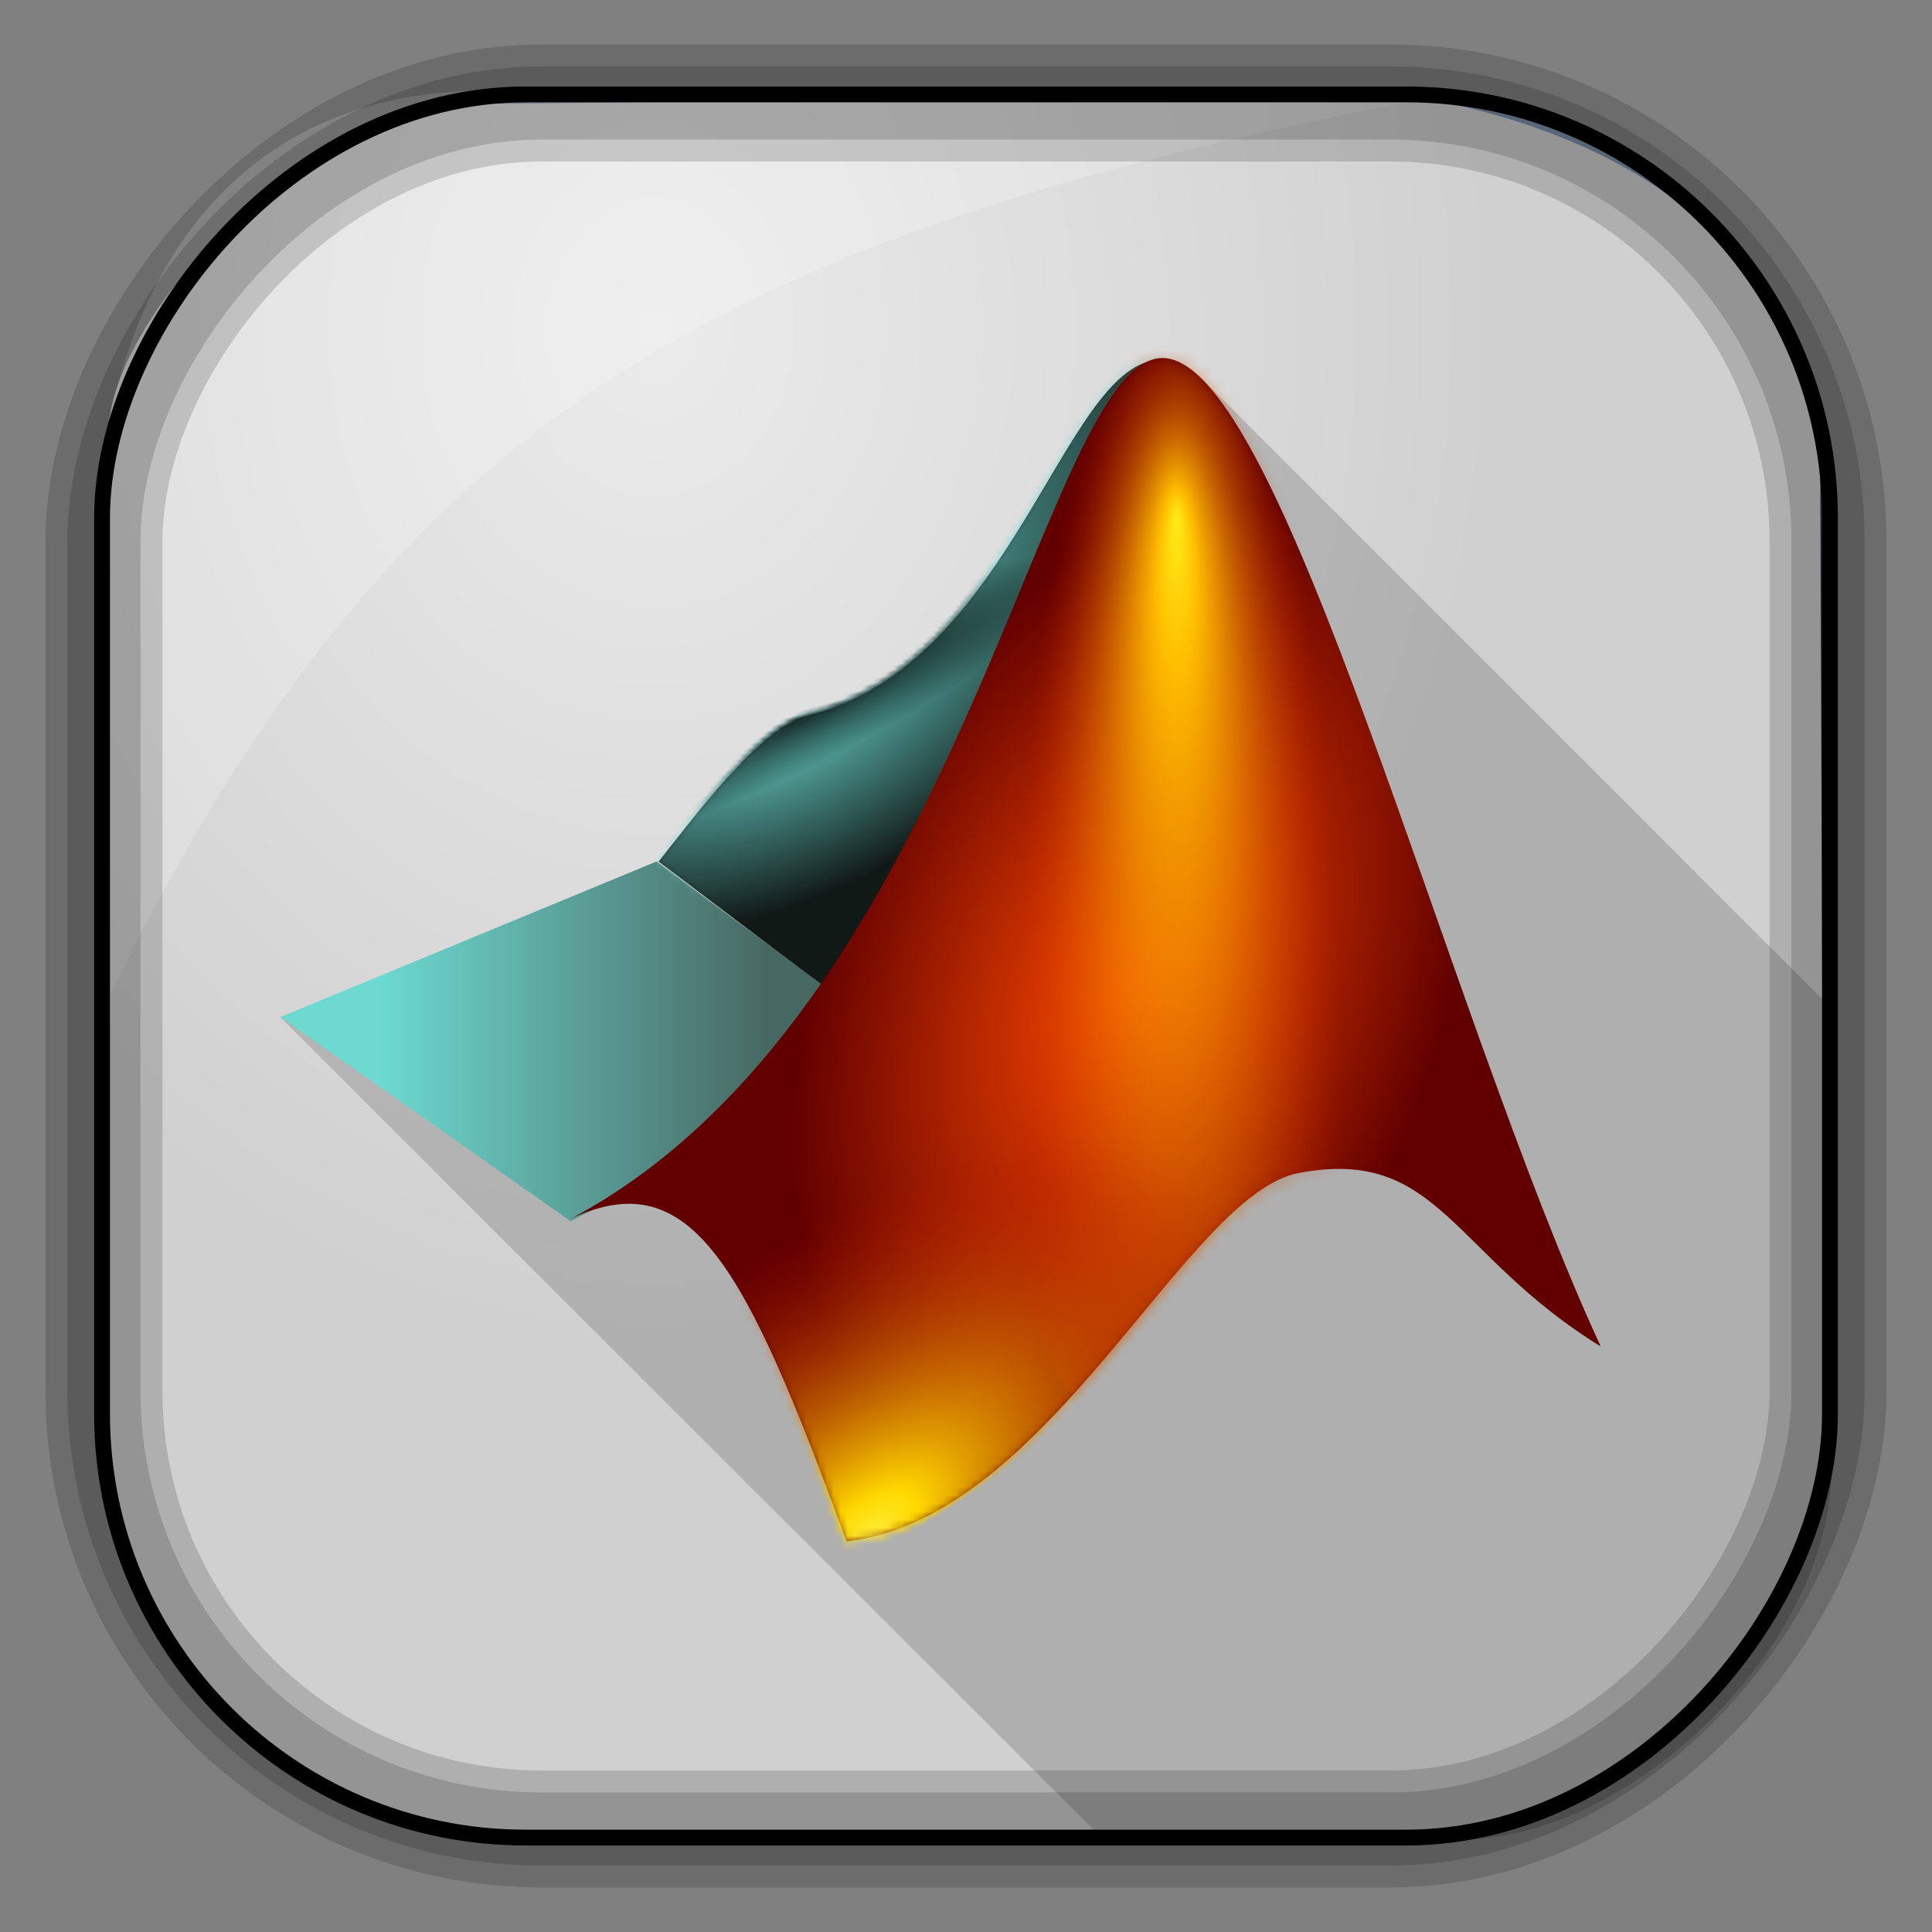 <?xml version="1.0" encoding="UTF-8" standalone="no"?>
<!-- Created with Inkscape (http://www.inkscape.org/) -->

<svg
   xmlns:dc="http://purl.org/dc/elements/1.1/"
   xmlns:cc="http://creativecommons.org/ns#"
   xmlns:rdf="http://www.w3.org/1999/02/22-rdf-syntax-ns#"
   xmlns:svg="http://www.w3.org/2000/svg"
   xmlns="http://www.w3.org/2000/svg"
   xmlns:xlink="http://www.w3.org/1999/xlink"
   xmlns:sodipodi="http://sodipodi.sourceforge.net/DTD/sodipodi-0.dtd"
   xmlns:inkscape="http://www.inkscape.org/namespaces/inkscape"
   id="svg3449"
   height="128"
   width="128"
   version="1.0"
   inkscape:version="0.48.4 r9939"
   sodipodi:docname="synfig_icon.svg">
  <rect width="100%" height="100%" fill="#808080" stroke="none"/>
  <sodipodi:namedview
     pagecolor="#ffffff"
     bordercolor="#666666"
     borderopacity="1"
     objecttolerance="10"
     gridtolerance="10"
     guidetolerance="10"
     inkscape:pageopacity="0"
     inkscape:pageshadow="2"
     inkscape:window-width="1360"
     inkscape:window-height="707"
     id="namedview48"
     showgrid="false"
     inkscape:zoom="3.6875"
     inkscape:cx="37.309198"
     inkscape:cy="57.393422"
     inkscape:window-x="-2"
     inkscape:window-y="33"
     inkscape:window-maximized="1"
     inkscape:current-layer="svg3449" />
  <defs
     id="defs3451">
    <linearGradient
       inkscape:collect="always"
       id="linearGradient3992">
      <stop
         style="stop-color:#c1cde2;stop-opacity:1"
         offset="0"
         id="stop3994" />
      <stop
         style="stop-color:#39578e;stop-opacity:1"
         offset="1"
         id="stop3996" />
    </linearGradient>
    <linearGradient
       id="linearGradient3514"
       y2="-9.103"
       gradientUnits="userSpaceOnUse"
       x2="66.492"
       gradientTransform="matrix(0.968,0,0,0.979,2.009,0.451)"
       y1="-42.638"
       x1="67.952">
      <stop
         id="stop4620"
         style="stop-color:#37414b"
         offset="0" />
      <stop
         id="stop4622"
         style="stop-color:#37414b;stop-opacity:0"
         offset="1" />
    </linearGradient>
    <linearGradient
       id="linearGradient3516"
       y2="-11.847"
       gradientUnits="userSpaceOnUse"
       x2="58.98"
       gradientTransform="matrix(0.968,0,0,0.979,2.009,0.451)"
       y1="-118.55"
       x1="57.173">
      <stop
         id="stop4596"
         offset="0" />
      <stop
         id="stop4598"
         style="stop-opacity:0"
         offset="1" />
    </linearGradient>
    <linearGradient
       id="linearGradient3519"
       y2="50.369"
       gradientUnits="userSpaceOnUse"
       x2="76.558"
       gradientTransform="matrix(0.968,0,0,0.979,3.093,-128.71)"
       y1="13.164"
       x1="76.558">
      <stop
         id="stop3392"
         style="stop-color:#425e7b"
         offset="0" />
      <stop
         id="stop3394"
         style="stop-color:#7a91a7"
         offset="1" />
    </linearGradient>
    <linearGradient
       id="linearGradient3521"
       y2="-8.74"
       gradientUnits="userSpaceOnUse"
       x2="60.217"
       gradientTransform="matrix(0.968,0,0,0.979,2.03,0.646)"
       y1="-123.72"
       x1="60.395">
      <stop
         id="stop3392-4-8"
         style="stop-color:#425e7b"
         offset="0" />
      <stop
         id="stop3394-8-0"
         style="stop-color:#7a91a7"
         offset="1" />
    </linearGradient>
    <radialGradient
       id="radialGradient3349"
       gradientUnits="userSpaceOnUse"
       cy="45.647"
       cx="42.148"
       gradientTransform="matrix(0.947,0,0,1.139,3.449,-30.28)"
       r="58.984">
      <stop
         id="stop44117"
         style="stop-color:#ebebeb;stop-opacity:1"
         offset="0" />
      <stop
         id="stop44119"
         style="stop-color:#d0d0d0;stop-opacity:1"
         offset="1" />
    </radialGradient>
    <linearGradient
       id="linearGradient49478"
       y2="15.738"
       spreadMethod="reflect"
       gradientUnits="userSpaceOnUse"
       x2="25.525"
       gradientTransform="matrix(1 0 0 1.198 .241 992.74)"
       y1="30.189"
       x1="25.525">
      <stop
         id="stop3868"
         style="stop-color:#828282"
         offset="0" />
      <stop
         id="stop3872"
         style="stop-color:#8f8f8f;stop-opacity:.635"
         offset=".5" />
      <stop
         id="stop3870"
         style="stop-color:#9d9d9d;stop-opacity:0"
         offset="1" />
    </linearGradient>
    <linearGradient
       id="linearGradient49480"
       y2="15.738"
       spreadMethod="reflect"
       gradientUnits="userSpaceOnUse"
       x2="25.525"
       gradientTransform="matrix(1 0 0 1.198 .241 994.3)"
       y1="30.189"
       x1="25.525">
      <stop
         id="stop3335-4"
         style="stop-color:#fff"
         offset="0" />
      <stop
         id="stop3337-7"
         style="stop-color:#fff;stop-opacity:0"
         offset="1" />
    </linearGradient>
    <linearGradient
       id="linearGradient49482"
       y2="20.443"
       gradientUnits="userSpaceOnUse"
       x2="23.904"
       gradientTransform="matrix(.998 0 0 1.278 .385 992.26)"
       y1="35.75"
       x1="23.904">
      <stop
         id="stop3497"
         offset="0" />
      <stop
         id="stop3874"
         style="stop-opacity:.498"
         offset=".5" />
      <stop
         id="stop3499"
         style="stop-opacity:0"
         offset="1" />
    </linearGradient>
    <linearGradient
       id="linearGradient49484"
       y2="15.738"
       spreadMethod="reflect"
       gradientUnits="userSpaceOnUse"
       x2="25.525"
       gradientTransform="matrix(1 0 0 1.198 .241 991.05)"
       y1="30.189"
       x1="25.525">
      <stop
         id="stop3335-4-6"
         style="stop-color:#fff"
         offset="0" />
      <stop
         id="stop3337-7-2"
         style="stop-color:#fff;stop-opacity:0"
         offset="1" />
    </linearGradient>
    <linearGradient
       inkscape:collect="always"
       xlink:href="#linearGradient3954"
       id="linearGradient4798"
       gradientUnits="userSpaceOnUse"
       x1="27.022"
       y1="45.745"
       x2="67.428"
       y2="45.745"
       gradientTransform="matrix(0,-6.675,6.675,0,-49.891,571.198)" />
    <linearGradient
       id="linearGradient3954">
      <stop
         id="stop3956"
         style="stop-color:#1a1a1a;stop-opacity:1"
         offset="0" />
      <stop
         id="stop3958"
         style="stop-color:#3a3a3a;stop-opacity:1"
         offset="1" />
    </linearGradient>
    <linearGradient
       inkscape:collect="always"
       xlink:href="#linearGradient4059"
       id="linearGradient4795"
       gradientUnits="userSpaceOnUse"
       gradientTransform="matrix(3.598,0,0,3.598,85.567,91.4)"
       x1="45.541"
       y1="27.99"
       x2="45.541"
       y2="65.948" />
    <linearGradient
       id="linearGradient4059">
      <stop
         id="stop4061"
         style="stop-color:#cccccc;stop-opacity:1"
         offset="0" />
      <stop
         id="stop4063"
         style="stop-color:#969696;stop-opacity:1"
         offset="1" />
    </linearGradient>
    <linearGradient
       inkscape:collect="always"
       xlink:href="#linearGradient4164"
       id="linearGradient4785"
       gradientUnits="userSpaceOnUse"
       gradientTransform="matrix(4.404,0,0,4.404,44.059,44.568)"
       x1="36"
       y1="48"
       x2="60"
       y2="48" />
    <linearGradient
       id="linearGradient4164">
      <stop
         id="stop4166"
         style="stop-color:#ffffff;stop-opacity:1"
         offset="0" />
      <stop
         id="stop4168"
         style="stop-color:#ffffff;stop-opacity:0"
         offset="1" />
    </linearGradient>
    <linearGradient
       inkscape:collect="always"
       xlink:href="#linearGradient4120"
       id="linearGradient4789"
       gradientUnits="userSpaceOnUse"
       x1="45.541"
       y1="37.153"
       x2="45.541"
       y2="65.948"
       gradientTransform="matrix(2.616,0,0,2.616,131.922,136.302)" />
    <linearGradient
       id="linearGradient4120">
      <stop
         id="stop4122"
         style="stop-color:#ffffff;stop-opacity:1"
         offset="0" />
      <stop
         id="stop4124"
         style="stop-color:#989898;stop-opacity:1"
         offset="1" />
    </linearGradient>
    <linearGradient
       inkscape:collect="always"
       xlink:href="#linearGradient3830"
       id="linearGradient4782"
       gradientUnits="userSpaceOnUse"
       gradientTransform="matrix(0,8.076,-8.076,0,643.094,-131.665)"
       x1="41.469"
       y1="48"
       x2="54.531"
       y2="48" />
    <linearGradient
       id="linearGradient3830">
      <stop
         id="stop3832"
         style="stop-color:#ffffff;stop-opacity:1"
         offset="0" />
      <stop
         id="stop3834"
         style="stop-color:#3a3a3a;stop-opacity:1"
         offset="1" />
    </linearGradient>
    <linearGradient
       inkscape:collect="always"
       xlink:href="#linearGradient3737-7"
       id="linearGradient4779"
       gradientUnits="userSpaceOnUse"
       gradientTransform="matrix(4.404,0,0,4.404,44.059,44.568)"
       x1="41.713"
       y1="36.094"
       x2="53.53"
       y2="59.906" />
    <linearGradient
       id="linearGradient3737-7">
      <stop
         id="stop3739-3"
         style="stop-color:#ffffff;stop-opacity:1"
         offset="0" />
      <stop
         id="stop3741-05"
         style="stop-color:#ffffff;stop-opacity:0"
         offset="1" />
    </linearGradient>
    <radialGradient
       inkscape:collect="always"
       xlink:href="#linearGradient3992"
       id="radialGradient4000"
       cx="148.87"
       cy="160.606"
       fx="148.87"
       fy="160.606"
       r="114.76"
       gradientTransform="matrix(1.762,0,0,1.364,-113.432,-92.112)"
       gradientUnits="userSpaceOnUse" />
    <linearGradient
       inkscape:collect="always"
       xlink:href="#linearGradient3195"
       id="linearGradient4689"
       gradientUnits="userSpaceOnUse"
       gradientTransform="matrix(0.855,0,0,0.855,58.47,53.241)"
       x1="40.938"
       y1="249.945"
       x2="161.936"
       y2="249.945" />
    <linearGradient
       id="linearGradient3195">
      <stop
         id="stop3205"
         style="stop-color:#6dd9d0;stop-opacity:1"
         offset="0" />
      <stop
         id="stop3199"
         style="stop-color:#476761;stop-opacity:1"
         offset="1" />
    </linearGradient>
    <radialGradient
       inkscape:collect="always"
       xlink:href="#linearGradient3233"
       id="radialGradient4691"
       gradientUnits="userSpaceOnUse"
       gradientTransform="matrix(1,-0.031,0.018,0.659,-2.221,47.355)"
       cx="137.028"
       cy="126.296"
       fx="106.924"
       fy="156.794"
       r="95.718" />
    <linearGradient
       id="linearGradient3233">
      <stop
         id="stop3241"
         style="stop-color:#6dd9d0;stop-opacity:1"
         offset="0" />
      <stop
         id="stop3237"
         style="stop-color:#6dd9d0;stop-opacity:0"
         offset="1" />
    </linearGradient>
    <mask
       id="mask3269">
      <path
         inkscape:connector-curvature="0"
         d="m 71.778,155.773 c 10.263,-2.162 32.253,-7.829 40.992,-3.317 37.88,19.557 83.809,-22.951 98.542,-9.824 L 86.6,219.359 z"
         id="path3271"
         style="fill:#ffffff;fill-opacity:1;fill-rule:evenodd;stroke:#000000;stroke-width:0.658px;stroke-linecap:butt;stroke-linejoin:miter;stroke-opacity:1"
         sodipodi:nodetypes="csccc" />
    </mask>
    <radialGradient
       inkscape:collect="always"
       xlink:href="#linearGradient3269"
       id="radialGradient4693"
       gradientUnits="userSpaceOnUse"
       gradientTransform="matrix(0.055,0.206,-0.888,0.251,249.645,45.471)"
       cx="179.314"
       cy="106.7"
       fx="176.431"
       fy="105.803"
       r="69.665" />
    <linearGradient
       id="linearGradient3269">
      <stop
         id="stop3271"
         style="stop-color:#000000;stop-opacity:1"
         offset="0" />
      <stop
         id="stop3273"
         style="stop-color:#000000;stop-opacity:0"
         offset="1" />
    </linearGradient>
    <mask
       id="mask3284">
      <path
         inkscape:connector-curvature="0"
         d="m 125.563,138.776 c 9.333,-8.17 29.001,-26.846 38.978,-26.629 43.243,0.94 74.528,-72.703 93.109,-66.103 L 160.345,202.309 z"
         id="path3286"
         style="fill:#ffffff;fill-opacity:1;fill-rule:evenodd;stroke:#000000;stroke-width:0.745px;stroke-linecap:butt;stroke-linejoin:miter;stroke-opacity:1"
         sodipodi:nodetypes="csccc" />
    </mask>
    <linearGradient
       inkscape:collect="always"
       xlink:href="#linearGradient3269"
       id="linearGradient4695"
       gradientUnits="userSpaceOnUse"
       gradientTransform="matrix(1.245,0,0,1.273,-85.708,-34.484)"
       x1="313.833"
       y1="125.211"
       x2="315.29"
       y2="90.643" />
    <linearGradient
       id="linearGradient3117">
      <stop
         id="stop3119"
         style="stop-color:#000000;stop-opacity:1"
         offset="0" />
      <stop
         id="stop3121"
         style="stop-color:#000000;stop-opacity:0"
         offset="1" />
    </linearGradient>
    <mask
       id="mask3304">
      <path
         inkscape:connector-curvature="0"
         d="m 267.59,121.128 c 1.433,-16.427 3.038,-51.984 13.259,-63.769 44.306,-51.083 4.794,-135.458 29.848,-153.411 l 53.479,216.59 z"
         id="path3306"
         style="fill:#ffffff;fill-opacity:1;fill-rule:evenodd;stroke:#000000;stroke-width:4.004;stroke-linecap:butt;stroke-linejoin:round;stroke-miterlimit:4;stroke-opacity:1;stroke-dasharray:none"
         sodipodi:nodetypes="csccc" />
    </mask>
    <radialGradient
       inkscape:collect="always"
       xlink:href="#linearGradient10490"
       id="radialGradient4697"
       gradientUnits="userSpaceOnUse"
       gradientTransform="matrix(0.482,0.177,-0.289,0.788,219.303,22.183)"
       cx="290.496"
       cy="234.583"
       fx="290.496"
       fy="234.583"
       r="159.071" />
    <linearGradient
       id="linearGradient10490">
      <stop
         id="stop10492"
         style="stop-color:#ff4a00;stop-opacity:1"
         offset="0" />
      <stop
         id="stop10494"
         style="stop-color:#620000;stop-opacity:1"
         offset="1" />
    </linearGradient>
    <radialGradient
       inkscape:collect="always"
       xlink:href="#linearGradient10472"
       id="radialGradient4699"
       gradientUnits="userSpaceOnUse"
       gradientTransform="matrix(0.779,2.3202054e-7,-6.2959519e-8,1.817,53.135,-108.688)"
       cx="240.566"
       cy="131.766"
       fx="240.307"
       fy="110.139"
       r="30.189" />
    <linearGradient
       id="linearGradient10472">
      <stop
         id="stop10486"
         style="stop-color:#ffec15;stop-opacity:1"
         offset="0" />
      <stop
         id="stop10482"
         style="stop-color:#ffbc00;stop-opacity:1"
         offset="0.121" />
      <stop
         id="stop10476"
         style="stop-color:#c71c00;stop-opacity:0"
         offset="1" />
    </linearGradient>
    <mask
       id="mask10550">
      <path
         inkscape:connector-curvature="0"
         d="m 301.182,151.462 c -22.16,-24.153 -45.715,-71.471 -62.899,-71.429 -17.062,0.042 -28.532,47.147 -84.864,62.207 17.466,-4.133 25.14,3.48 39.603,23.307 29.102,-1.646 48.631,-25.082 64.851,-26.621 20.115,-1.909 21.801,5.851 43.309,12.537 z"
         id="path10552"
         style="fill:#ffffff;fill-opacity:1;fill-rule:evenodd;stroke:#000000;stroke-width:0.331px;stroke-linecap:butt;stroke-linejoin:miter;stroke-opacity:1"
         sodipodi:nodetypes="csccsc" />
    </mask>
    <radialGradient
       inkscape:collect="always"
       xlink:href="#linearGradient10506"
       id="radialGradient4701"
       gradientUnits="userSpaceOnUse"
       gradientTransform="matrix(0.372,0.391,-0.903,0.611,459.726,58.173)"
       cx="199.838"
       cy="376.569"
       fx="210.181"
       fy="375.017"
       r="61.806" />
    <linearGradient
       id="linearGradient10506">
      <stop
         id="stop10508"
         style="stop-color:#ffec36;stop-opacity:1"
         offset="0" />
      <stop
         id="stop10510"
         style="stop-color:#ffd800;stop-opacity:1"
         offset="0.115" />
      <stop
         id="stop10512"
         style="stop-color:#c71100;stop-opacity:0"
         offset="1" />
    </linearGradient>
    <mask
       id="mask10544">
      <path
         inkscape:connector-curvature="0"
         d="m 305.173,346.178 c -22.482,-41.055 -46.378,-121.486 -63.811,-121.414 -17.31,0.071 -28.946,80.141 -86.095,105.739 17.72,-7.025 25.505,5.916 40.178,39.616 29.524,-2.798 49.337,-42.634 65.792,-45.251 20.406,-3.245 22.117,9.946 43.937,21.31 z"
         id="path10546"
         style="fill:#ffffff;fill-opacity:1;fill-rule:evenodd;stroke:#000000;stroke-width:0.434px;stroke-linecap:butt;stroke-linejoin:miter;stroke-opacity:1"
         sodipodi:nodetypes="csccsc" />
    </mask>
    <linearGradient
       inkscape:collect="always"
       xlink:href="#linearGradient3195-4"
       id="linearGradient4689-7"
       gradientUnits="userSpaceOnUse"
       gradientTransform="matrix(0.855,0,0,0.855,58.47,53.241)"
       x1="40.938"
       y1="249.945"
       x2="161.936"
       y2="249.945" />
    <linearGradient
       id="linearGradient3195-4">
      <stop
         id="stop3205-5"
         style="stop-color:#6dd9d0;stop-opacity:1"
         offset="0" />
      <stop
         id="stop3199-9"
         style="stop-color:#476761;stop-opacity:1"
         offset="1" />
    </linearGradient>
    <radialGradient
       inkscape:collect="always"
       xlink:href="#linearGradient3233-5"
       id="radialGradient4691-2"
       gradientUnits="userSpaceOnUse"
       gradientTransform="matrix(1,-0.031,0.018,0.659,-2.221,47.355)"
       cx="137.028"
       cy="126.296"
       fx="106.924"
       fy="156.794"
       r="95.718" />
    <linearGradient
       id="linearGradient3233-5">
      <stop
         id="stop3241-0"
         style="stop-color:#6dd9d0;stop-opacity:1"
         offset="0" />
      <stop
         id="stop3237-6"
         style="stop-color:#6dd9d0;stop-opacity:0"
         offset="1" />
    </linearGradient>
    <mask
       id="mask3269-5">
      <path
         inkscape:connector-curvature="0"
         d="m 71.778,155.773 c 10.263,-2.162 32.253,-7.829 40.992,-3.317 37.88,19.557 83.809,-22.951 98.542,-9.824 L 86.6,219.359 z"
         id="path3271-8"
         style="fill:#ffffff;fill-opacity:1;fill-rule:evenodd;stroke:#000000;stroke-width:0.658px;stroke-linecap:butt;stroke-linejoin:miter;stroke-opacity:1"
         sodipodi:nodetypes="csccc" />
    </mask>
    <radialGradient
       inkscape:collect="always"
       xlink:href="#linearGradient3269-7"
       id="radialGradient4693-6"
       gradientUnits="userSpaceOnUse"
       gradientTransform="matrix(0.055,0.206,-0.888,0.251,249.645,45.471)"
       cx="179.314"
       cy="106.7"
       fx="176.431"
       fy="105.803"
       r="69.665" />
    <linearGradient
       id="linearGradient3269-7">
      <stop
         id="stop3271-2"
         style="stop-color:#000000;stop-opacity:1"
         offset="0" />
      <stop
         id="stop3273-1"
         style="stop-color:#000000;stop-opacity:0"
         offset="1" />
    </linearGradient>
    <mask
       id="mask3284-3">
      <path
         inkscape:connector-curvature="0"
         d="m 125.563,138.776 c 9.333,-8.17 29.001,-26.846 38.978,-26.629 43.243,0.94 74.528,-72.703 93.109,-66.103 L 160.345,202.309 z"
         id="path3286-5"
         style="fill:#ffffff;fill-opacity:1;fill-rule:evenodd;stroke:#000000;stroke-width:0.745px;stroke-linecap:butt;stroke-linejoin:miter;stroke-opacity:1"
         sodipodi:nodetypes="csccc" />
    </mask>
    <linearGradient
       inkscape:collect="always"
       xlink:href="#linearGradient3269-7"
       id="linearGradient4695-2"
       gradientUnits="userSpaceOnUse"
       gradientTransform="matrix(1.245,0,0,1.273,-85.708,-34.484)"
       x1="313.833"
       y1="125.211"
       x2="315.29"
       y2="90.643" />
    <linearGradient
       id="linearGradient4155">
      <stop
         id="stop4157"
         style="stop-color:#000000;stop-opacity:1"
         offset="0" />
      <stop
         id="stop4159"
         style="stop-color:#000000;stop-opacity:0"
         offset="1" />
    </linearGradient>
    <mask
       id="mask3304-4">
      <path
         inkscape:connector-curvature="0"
         d="m 267.59,121.128 c 1.433,-16.427 3.038,-51.984 13.259,-63.769 44.306,-51.083 4.794,-135.458 29.848,-153.411 l 53.479,216.59 z"
         id="path3306-2"
         style="fill:#ffffff;fill-opacity:1;fill-rule:evenodd;stroke:#000000;stroke-width:4.004;stroke-linecap:butt;stroke-linejoin:round;stroke-miterlimit:4;stroke-opacity:1;stroke-dasharray:none"
         sodipodi:nodetypes="csccc" />
    </mask>
    <radialGradient
       inkscape:collect="always"
       xlink:href="#linearGradient10490-8"
       id="radialGradient4697-7"
       gradientUnits="userSpaceOnUse"
       gradientTransform="matrix(0.482,0.177,-0.289,0.788,219.303,22.183)"
       cx="290.496"
       cy="234.583"
       fx="290.496"
       fy="234.583"
       r="159.071" />
    <linearGradient
       id="linearGradient10490-8">
      <stop
         id="stop10492-8"
         style="stop-color:#ff4a00;stop-opacity:1"
         offset="0" />
      <stop
         id="stop10494-0"
         style="stop-color:#620000;stop-opacity:1"
         offset="1" />
    </linearGradient>
    <radialGradient
       inkscape:collect="always"
       xlink:href="#linearGradient10472-9"
       id="radialGradient4699-6"
       gradientUnits="userSpaceOnUse"
       gradientTransform="matrix(0.779,2.3202054e-7,-6.2959519e-8,1.817,53.135,-108.688)"
       cx="240.566"
       cy="131.766"
       fx="240.307"
       fy="110.139"
       r="30.189" />
    <linearGradient
       id="linearGradient10472-9">
      <stop
         id="stop10486-2"
         style="stop-color:#ffec15;stop-opacity:1"
         offset="0" />
      <stop
         id="stop10482-9"
         style="stop-color:#ffbc00;stop-opacity:1"
         offset="0.121" />
      <stop
         id="stop10476-1"
         style="stop-color:#c71c00;stop-opacity:0"
         offset="1" />
    </linearGradient>
    <mask
       id="mask10550-6">
      <path
         inkscape:connector-curvature="0"
         d="m 301.182,151.462 c -22.16,-24.153 -45.715,-71.471 -62.899,-71.429 -17.062,0.042 -28.532,47.147 -84.864,62.207 17.466,-4.133 25.14,3.48 39.603,23.307 29.102,-1.646 48.631,-25.082 64.851,-26.621 20.115,-1.909 21.801,5.851 43.309,12.537 z"
         id="path10552-6"
         style="fill:#ffffff;fill-opacity:1;fill-rule:evenodd;stroke:#000000;stroke-width:0.331px;stroke-linecap:butt;stroke-linejoin:miter;stroke-opacity:1"
         sodipodi:nodetypes="csccsc" />
    </mask>
    <radialGradient
       inkscape:collect="always"
       xlink:href="#linearGradient10506-5"
       id="radialGradient4701-6"
       gradientUnits="userSpaceOnUse"
       gradientTransform="matrix(0.372,0.391,-0.903,0.611,459.726,58.173)"
       cx="199.838"
       cy="376.569"
       fx="210.181"
       fy="375.017"
       r="61.806" />
    <linearGradient
       id="linearGradient10506-5">
      <stop
         id="stop10508-2"
         style="stop-color:#ffec36;stop-opacity:1"
         offset="0" />
      <stop
         id="stop10510-1"
         style="stop-color:#ffd800;stop-opacity:1"
         offset="0.115" />
      <stop
         id="stop10512-4"
         style="stop-color:#c71100;stop-opacity:0"
         offset="1" />
    </linearGradient>
    <mask
       id="mask10544-4">
      <path
         inkscape:connector-curvature="0"
         d="m 305.173,346.178 c -22.482,-41.055 -46.378,-121.486 -63.811,-121.414 -17.31,0.071 -28.946,80.141 -86.095,105.739 17.72,-7.025 25.505,5.916 40.178,39.616 29.524,-2.798 49.337,-42.634 65.792,-45.251 20.406,-3.245 22.117,9.946 43.937,21.31 z"
         id="path10546-8"
         style="fill:#ffffff;fill-opacity:1;fill-rule:evenodd;stroke:#000000;stroke-width:0.434px;stroke-linecap:butt;stroke-linejoin:miter;stroke-opacity:1"
         sodipodi:nodetypes="csccsc" />
    </mask>
  </defs>
  <rect
     id="rect892"
     style="fill:url(#linearGradient3519);stroke:url(#linearGradient3521);stroke-width:0.974"
     transform="scale(1,-1)"
     ry="29.296"
     height="115.54"
     width="114.22"
     y="-121.77"
     x="6.89" />
  <rect
     id="rect892-2"
     style="fill:url(#linearGradient3514);stroke:url(#linearGradient3516);stroke-width:0.974"
     transform="scale(1,-1)"
     ry="28.993"
     height="114.35"
     width="114.22"
     y="-121.175"
     x="6.89" />
  <path
     id="rect895"
     style="fill:url(#radialGradient3349)"
     d="M 32.905,6.87 C 20.717,6.051 5.892,22.044 7.252,29.908 c -0.05,0.974 -0.089,1.965 -0.089,2.957 l 0,63.131 c 0,13.233 13.057,25.683 25.437,25.656 L 94.96,121.516 C 107.598,121.489 120.897,108.569 120.837,93.284 L 120.597,31.952 C 120.027,15.125 105.907,8.73 94.708,6.581 46.523,6.091 76.487,6.466 32.908,6.873 z"
     inkscape:connector-curvature="0"
     sodipodi:nodetypes="ccssssscccc" />
  <path
     id="path1187"
     style="fill:#ffffff;fill-opacity:0.207"
     d="M 32.616,5.997 C 13.157,5.797 7.405,22.018 6.686,32.292 c -0.043,0.716 -0.077,1.444 -0.077,2.173 l 0,32.76 C 25.28,28.904 44.95,15.728 96.984,6.046 c -0.225,-0.026 -0.46,-0.03 -0.691,-0.03 -41.576,0.387 -25.652,-0.019 -63.676,-0.019 z"
     inkscape:connector-curvature="0"
     sodipodi:nodetypes="ccsccccc" />
  <rect
     id="rect892-2-7-8"
     style="opacity:0.159;fill:none;stroke:#000000;stroke-width:4.845"
     transform="scale(1,-1)"
     ry="28.993"
     height="114.35"
     width="114.22"
     y="-121.175"
     x="6.89" />
  <rect
     id="rect892-2-7-1"
     style="opacity:0.159;fill:none;stroke:#000000;stroke-width:7.751"
     transform="scale(1,-1)"
     ry="28.993"
     height="114.35"
     width="114.22"
     y="-121.175"
     x="6.89" />
  <rect
     id="rect892-2-7-2-9"
     ry="28.067"
     style="fill:none;stroke:#000000;stroke-width:1.049"
     transform="scale(1,-1)"
     height="115.49"
     width="114.479"
     y="-121.745"
     x="6.761" />
  <g
     transform="matrix(0.25,0,0,0.25,-1.659,-1.122)"
     id="g3078">
    <path
       sodipodi:nodetypes="ccsccccssccc"
       inkscape:connector-curvature="0"
       id="path4006"
       d="m 314.75,99.406 c -1.533,0.007 -3.037,0.429 -4.531,1.219 -23.06,8.039 -37.885,80.907 -89.438,93.5 -12.613,3.081 -30.702,27.734 -39.531,38.75 0.014,-0.006 -0.594,0.031 -0.594,0.031 L 81,274.094 l 218.062,217.906 94.594,0 c 45.288,0 98.344,-51.471 98.344,-98.344 L 492,271.719 325.875,105.562 c -3.842,-3.996 -7.559,-6.174 -11.125,-6.156 z"
       style="fill:#000000;fill-opacity:0.157;fill-rule:evenodd;stroke:none" />
    <g
       transform="matrix(1.007,0,0,1.007,12.871,5.796)"
       id="g4679">
      <path
         style="fill:#111917;fill-opacity:1;fill-rule:evenodd;stroke:none"
         id="path3283"
         d="m 167.158,225.409 c 8.765,-10.936 26.72,-35.387 39.24,-38.445 54.27,-13.257 67.509,-93.835 93.011,-93.556 L 232.92,275.283 z"
         inkscape:connector-curvature="0"
         sodipodi:nodetypes="csccc" />
      <path
         style="fill:url(#linearGradient4689-7);fill-opacity:1;fill-rule:evenodd;stroke:none"
         id="path3281"
         d="m 143.955,320.076 -76.326,-53.733 98.918,-40.911 66.556,49.459 z"
         inkscape:connector-curvature="0"
         sodipodi:nodetypes="ccccc" />
      <path
         style="fill:url(#radialGradient4691-2);fill-opacity:1;fill-rule:nonzero;stroke:none"
         id="path3229"
         mask="url(#mask3269-5)"
         transform="matrix(1.022,-0.858,0.796,0.984,-30.179,133.664)"
         d="m 214.778,143.501 c 14.542,10.35 7.653,19.347 -10.066,32.31 -17.719,12.963 -42.624,20.51 -67.683,20.51 -25.059,0 -49.964,-7.547 -67.683,-20.51 -17.719,-12.963 -28.035,-31.183 -28.035,-49.516 0,-18.333 19.665,25.005 37.384,12.041 17.719,-12.963 25.175,2.235 50.234,2.235 25.059,0 29.459,6.53 50.537,3.152 19.64,-3.148 18.456,-12.219 35.312,-0.222 z"
         inkscape:connector-curvature="0"
         sodipodi:nodetypes="sssssssss" />
      <path
         style="fill:url(#radialGradient4693-6);fill-opacity:1;fill-rule:nonzero;stroke:none"
         id="path3215"
         mask="url(#mask3284-3)"
         transform="matrix(1.247,-0.328,0.352,0.964,-38.337,132.711)"
         d="m 234.361,104.899 c 0.004,17.399 -7.503,34.692 -20.399,46.996 -12.897,12.304 -31.025,19.468 -49.266,19.468 -18.241,0 -36.369,-7.163 -49.266,-19.468 C 102.533,139.591 95.027,122.297 95.031,104.899 145.708,126.412 196.743,63.984 213.962,57.902 c 12.897,12.304 20.403,29.597 20.399,46.996 z"
         inkscape:connector-curvature="0"
         sodipodi:nodetypes="csssccc" />
      <rect
         style="fill:url(#linearGradient4695-2);fill-opacity:1;fill-rule:nonzero;stroke:none"
         id="rect3292"
         mask="url(#mask3304-4)"
         transform="matrix(0.678,0.521,-0.474,0.711,39.246,0.844)"
         y="77.968"
         x="242.332"
         height="42.638"
         width="117.949" />
      <path
         style="fill:url(#radialGradient4697-7);fill-opacity:1;fill-rule:evenodd;stroke:none"
         id="path3277"
         d="M 415.065,353.049 C 374.406,265.092 331.189,92.777 299.66,92.93 268.355,93.083 247.311,264.624 143.955,319.466 c 32.047,-15.051 46.126,12.674 72.662,84.874 53.396,-5.995 89.227,-91.339 118.986,-96.945 36.905,-6.952 40,21.308 79.461,45.654 z"
         inkscape:connector-curvature="0"
         sodipodi:nodetypes="csccsc" />
      <path
         style="fill:url(#radialGradient4699-6);fill-opacity:1;fill-rule:nonzero;stroke:none"
         id="path10468"
         mask="url(#mask10550-6)"
         transform="matrix(1.835,0,0,3.642,-137.534,-198.518)"
         d="m 270.755,128.491 c 23.673,45.011 -51.53,51.238 -60.377,0 0,-13.213 3.254,-26.346 8.842,-35.689 5.589,-9.343 10.91,-13.637 18.813,-13.637 7.903,0 18.291,4.294 23.88,13.637 5.589,9.343 8.842,22.475 8.842,35.689 z"
         inkscape:connector-curvature="0"
         sodipodi:nodetypes="ccsssc" />
      <path
         style="fill:url(#radialGradient4701-6);fill-opacity:1;fill-rule:nonzero;stroke:none"
         id="path10500"
         mask="url(#mask10544-4)"
         transform="matrix(1.809,0,0,2.142,-136.849,-388.603)"
         d="m 250.282,344.759 c -38.374,14.34 -60.948,47.759 -66.7,7.193 0,-15.152 -36.162,-15.751 -24.72,-26.465 11.441,-10.714 27.523,-16.951 43.703,-16.951 16.181,0 32.262,6.237 43.703,16.951 12.951,11.029 6.492,19.717 4.014,19.272 z"
         inkscape:connector-curvature="0"
         sodipodi:nodetypes="ccsscc" />
    </g>
  </g>
</svg>
